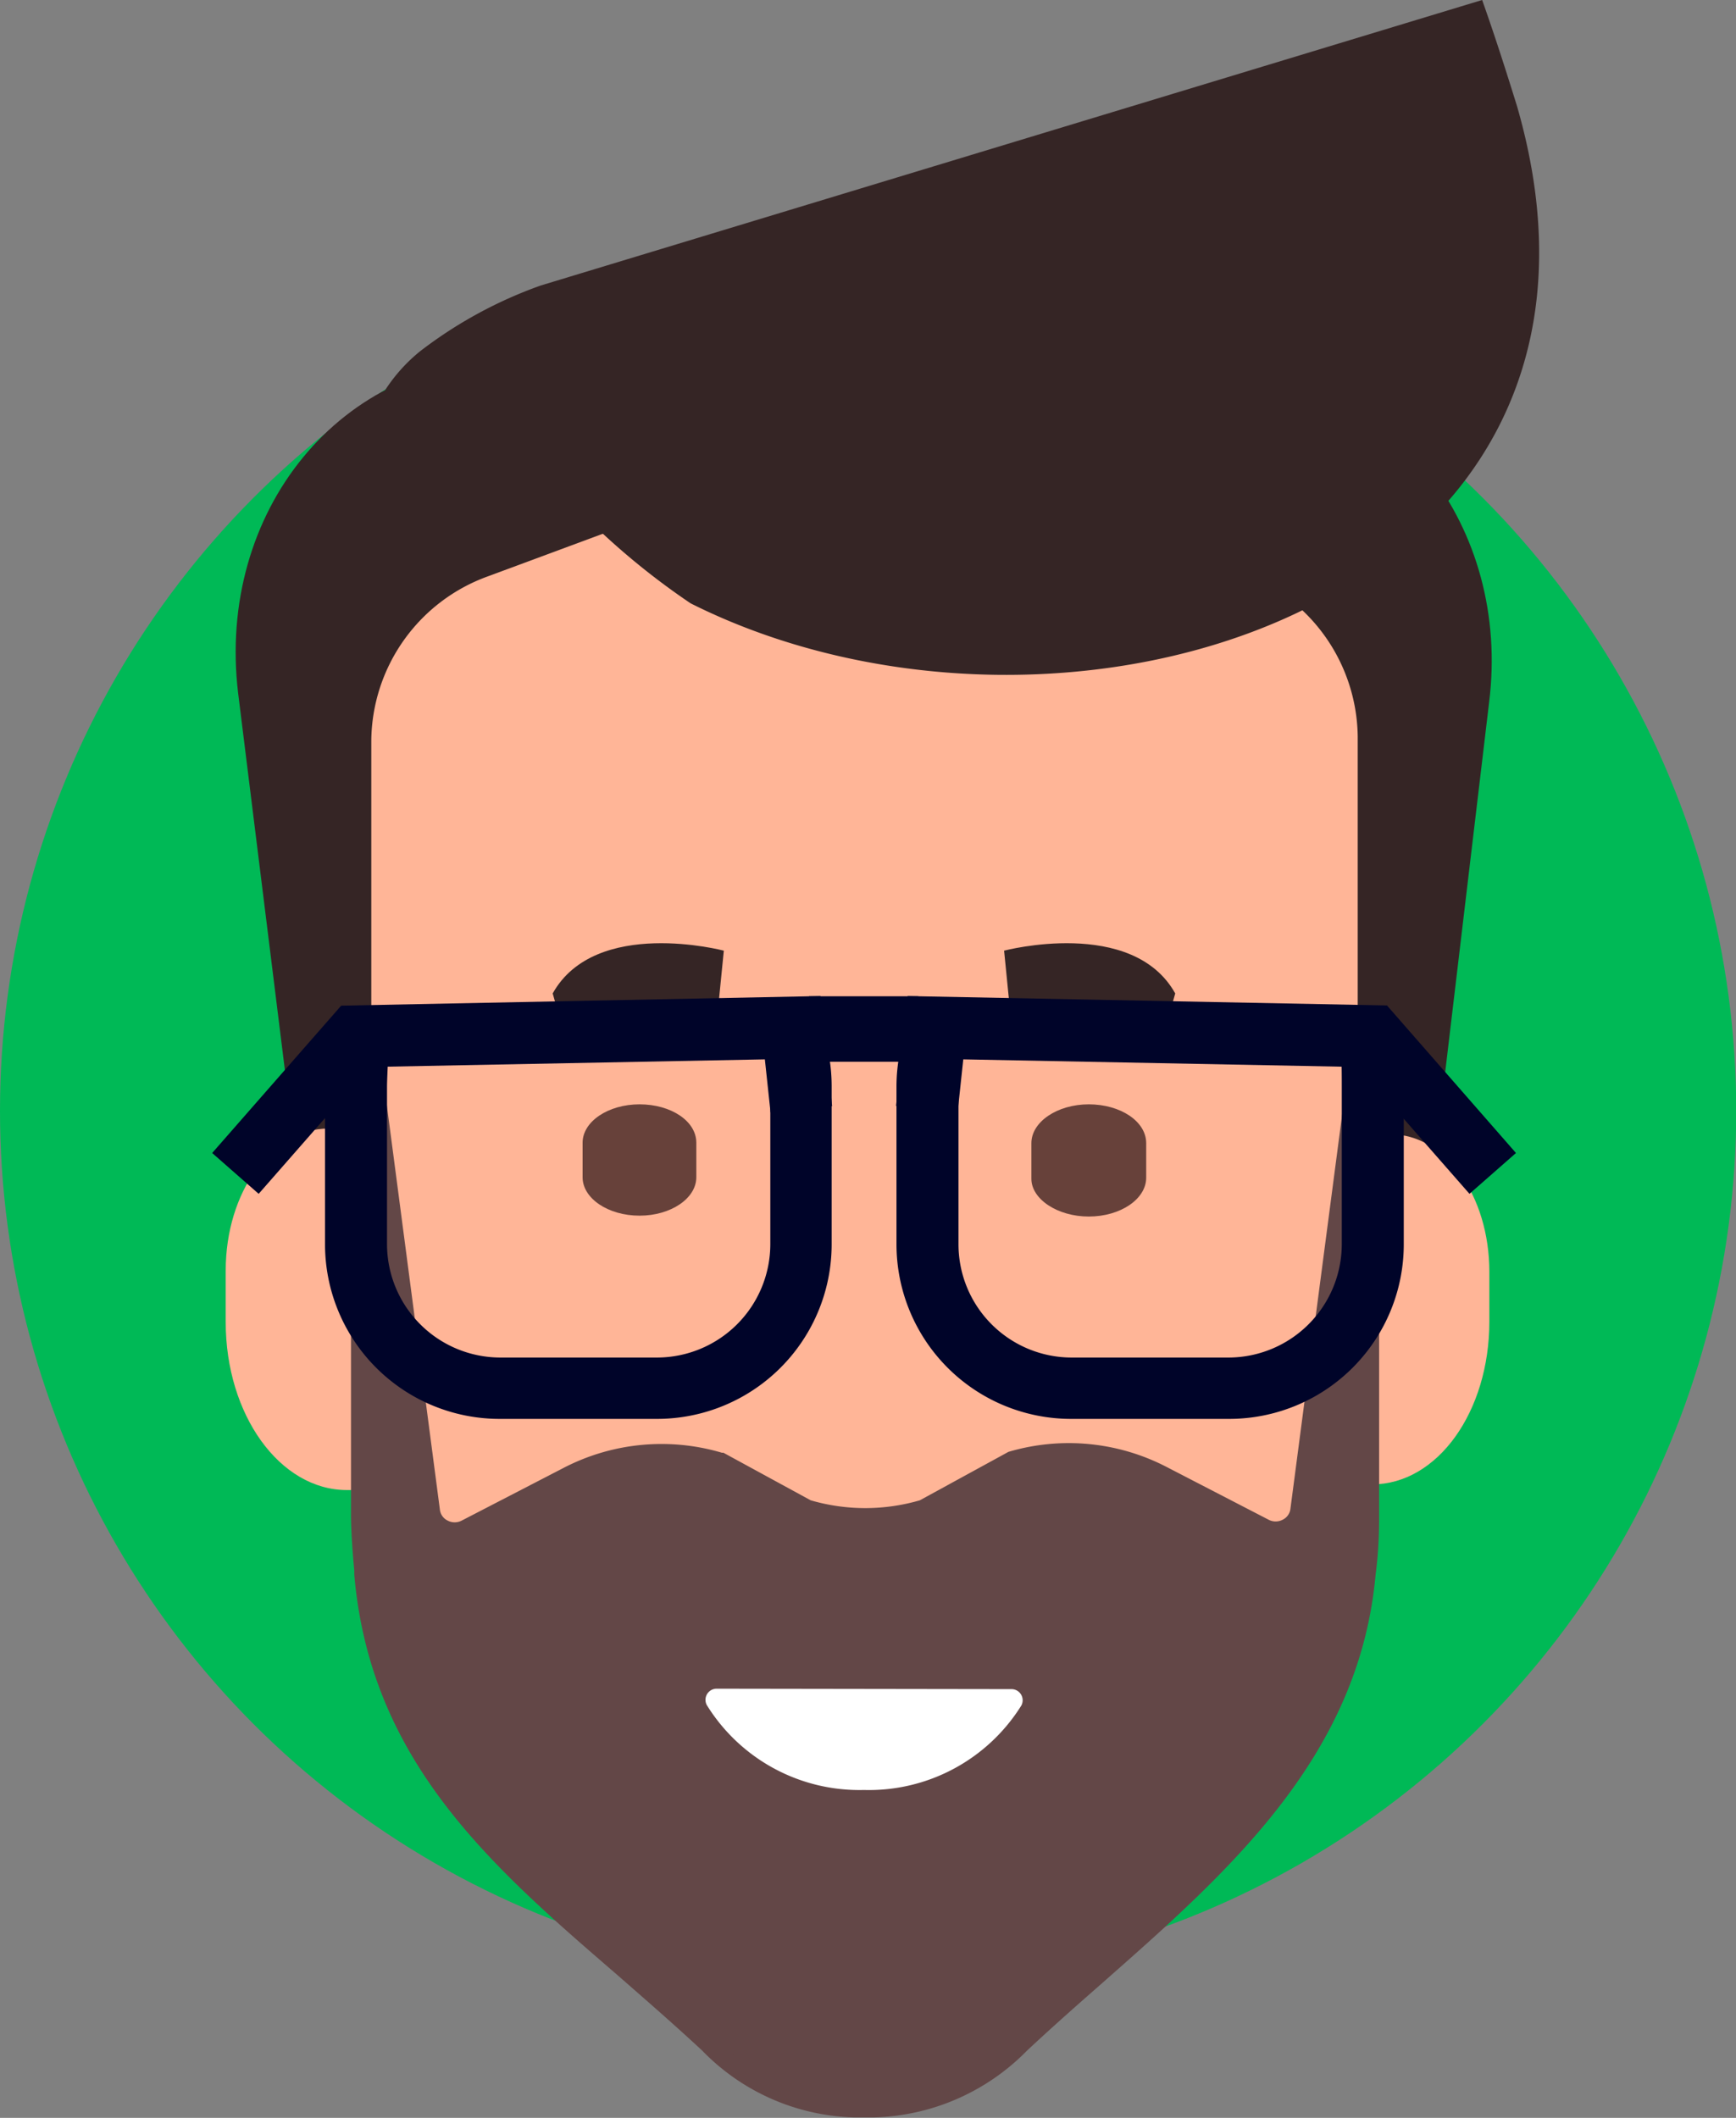 <svg xmlns="http://www.w3.org/2000/svg" width="79.53" height="97.02" viewBox="0 0 79.53 97.02">
  <rect x="0" y="0" width="79.53" height="97.02" fill="#808080" stroke="none"/>
  <title>Asset 2</title>
  <g id="793f75ad-49af-4b33-9dcb-193cf67daa6c" data-name="Layer 2">
    <g id="6fc8ddb1-2dcf-4956-9ac8-66af7509dcdf" data-name="Layer 1">
      <g id="d51de6d6-8c5b-4b0a-9aa1-2b158a1bbee6" data-name="Layer 15">
        <circle cx="39.77" cy="50.89" r="39.77" fill="#00b956"/>
        <g>
          <path d="M50.35,70.52V89.24L28.81,83.87V70.52a9,9,0,0,1,9-9h3.59A9,9,0,0,1,50.35,70.52Z" fill="#ef9f8a"/>
          <g>
            <path d="M52.73,71l-25.5.42c-6.24.1-12-4.44-12.69-10.4L10.91,31.76c-1-8.3,4.69-15.42,12.71-15.29l32.6.54c7.63.12,13,7.17,12,15.16L64.85,60.54C64.16,66.34,58.74,70.93,52.73,71Z" fill="#352525"/>
            <path d="M62.2,33.74v33.2c0,.52,0,1.53-.15,2.75-.25,3.14-.81,7.67-1.67,8.7L47.5,91.91A8.42,8.42,0,0,1,41,95H38.63A8.46,8.46,0,0,1,32.17,92L18.86,78.41c-1-1.22-1.67-7.27-1.85-10.25,0-.54,0-1,0-1.28V33.93a8.08,8.08,0,0,1,5.35-7.53l13.49-5a8.16,8.16,0,0,1,2.13-.5,8.49,8.49,0,0,1,3.5.37l15.05,4.85A8.09,8.09,0,0,1,62.2,33.74Z" fill="#ffb597"/>
            <path d="M69.5,4.87C69,3.26,68.48,1.63,67.9,0L24.77,13.08a20.08,20.08,0,0,0-5.51,3A7.58,7.58,0,0,0,17,24.87c3.4,1,6.89,0,10.33-.57l.13,0a33.06,33.06,0,0,0,4.18,3.34C48.66,36.18,76.13,27.83,69.5,4.87Z" fill="#352525"/>
            <g>
              <path d="M18.44,68.26H15.89c-3.07,0-5.55-3.45-5.55-7.69V58.2c0-3.59,2.1-6.5,4.69-6.5h3.41Z" fill="#ffb597"/>
              <path d="M60.38,68h2.48c3,0,5.37-3.34,5.37-7.45V58.26c0-3.48-2-6.3-4.54-6.3H60.38Z" fill="#ffb597"/>
            </g>
            <g>
              <path d="M62.71,49.64V69.42c0,.5,0,1.49-.15,2.67-.88,9.83-9.13,15.29-15.86,21.58a9.7,9.7,0,0,1-6.71,3s-.81,0-.81,0a9.6,9.6,0,0,1-6.71-2.94C25.28,87,17.52,82.32,16.61,72.09c0-.06,0-.12,0-.19-.1-1.1-.15-2-.15-2.48V49.64a.36.36,0,0,1,.72,0l2,15.05.6,4.54A1.08,1.08,0,0,0,21.3,70L26,67.6a9.35,9.35,0,0,1,7-.66l4,2.2a9.27,9.27,0,0,0,5.27,0l4-2.2a9.35,9.35,0,0,1,7,.66L57.87,70a1.08,1.08,0,0,0,1.57-.82L59.86,66,62,49.6A.35.35,0,0,1,62.71,49.64Z" fill="#634747"/>
              <path d="M39.92,97c-.34,0-.59,0-.76,0h0a10.07,10.07,0,0,1-7-3.07c-1.29-1.2-2.64-2.37-3.93-3.5-5.8-5-11.27-9.79-12-18.3,0,0,0-.06,0-.1v-.09c-.11-1.15-.15-2.08-.15-2.52V49.64a.75.75,0,0,1,1.5-.09l2.57,19.59a.64.64,0,0,0,.36.52.69.69,0,0,0,.64,0l4.66-2.41a9.74,9.74,0,0,1,7.26-.7l.07,0,4,2.18a8.94,8.94,0,0,0,5,0l4.06-2.22a9.74,9.74,0,0,1,7.26.7l4.66,2.41a.69.69,0,0,0,.64,0,.64.64,0,0,0,.36-.52l2.57-19.59a.75.75,0,0,1,1.49.09V69.42c0,.5,0,1.5-.16,2.71-.75,8.34-6.73,13.61-12.53,18.72-1.14,1-2.33,2.05-3.45,3.1A10.18,10.18,0,0,1,40,97Zm-.35-.78H40a9.37,9.37,0,0,0,6.43-2.84c1.15-1.07,2.33-2.12,3.49-3.13,5.67-5,11.54-10.18,12.26-18.21.11-1.18.15-2.16.15-2.64V50.19l-2.49,19a1.48,1.48,0,0,1-2.14,1.12L53,68a8.89,8.89,0,0,0-6.63-.65l-4.07,2.21a9.51,9.51,0,0,1-5.49,0l-.08,0-4-2.18a8.89,8.89,0,0,0-6.63.65l-4.66,2.41a1.48,1.48,0,0,1-2.14-1.12L16.78,49.65l.06,19.77c0,.43,0,1.32.14,2.45a.77.77,0,0,1,0,.1v.09c.73,8.2,5.84,12.64,11.76,17.79,1.3,1.13,2.65,2.3,4,3.54a9.36,9.36,0,0,0,6.46,2.83Z" fill="#634747"/>
            </g>
          </g>
          <g>
            <g id="408d244e-5281-4163-867f-e5d67a7532d5">
              <path d="M25.32,45.51l.78,2.75s4.31-2.75,6.67-.79l.39-3.92S27.28,42,25.32,45.51Z" fill="#352525"/>
            </g>
            <g id="044f88e5-5841-4015-b359-35faef5975f6">
              <path d="M53.84,45.51l-.78,2.75s-4.32-2.75-6.67-.79L46,43.55S51.88,42,53.84,45.51Z" fill="#352525"/>
            </g>
          </g>
          <g id="d63a005e-cb5f-4b0f-95c2-7bea075f2086">
            <path d="M32.83,77.36a.51.51,0,0,0-.45.75A8.22,8.22,0,0,0,39.58,82a8.23,8.23,0,0,0,7.21-3.87.51.51,0,0,0-.45-.75Z" fill="#fff"/>
          </g>
          <g id="1b01783b-c3c8-4739-928b-f20a7b68e72f">
            <path d="M49.88,55.73h0c1.45,0,2.63-.8,2.63-1.78V52.37c0-1-1.18-1.78-2.63-1.78h0c-1.44,0-2.63.8-2.63,1.78V54C47.25,54.93,48.44,55.73,49.88,55.73Z" fill="#67413a"/>
          </g>
          <g id="86536cf3-e2d8-4bca-9961-8c22f772be88">
            <path d="M29.3,55.69h0c1.43,0,2.6-.79,2.6-1.76V52.35c0-1-1.17-1.76-2.6-1.76h0c-1.44,0-2.61.79-2.61,1.76v1.58C26.69,54.9,27.86,55.69,29.3,55.69Z" fill="#67413a"/>
          </g>
          <g>
            <g>
              <path d="M30.1,65H22.89a8,8,0,0,1-8-8v-7.2s0-2,.13-2.58l2.79.52c0,.27-.08,1.58-.08,2.06V57a5.2,5.2,0,0,0,5.19,5.19H30.1A5.2,5.2,0,0,0,35.29,57v-7.2A5.39,5.39,0,0,0,35,48.14c-.05-.16-.13-.33-.2-.5l2.63-1.09c.09.23.19.46.27.7a8.09,8.09,0,0,1,.4,2.52V57A8,8,0,0,1,30.1,65Z" fill="#000429"/>
              <polygon points="11.85 54.69 9.72 52.82 15.63 46.07 37.59 45.63 38.12 50.67 35.3 50.96 35.04 48.53 16.94 48.88 11.85 54.69" fill="#000429"/>
            </g>
            <g id="fc7e52f8-0c89-4f18-a025-35c782b7688d">
              <path d="M56.28,65H49.07a8,8,0,0,1-8-8v-7.2a7.94,7.94,0,0,1,.4-2.51c.08-.25.18-.48.27-.71l2.62,1.08c-.06.17-.14.35-.2.53a5.11,5.11,0,0,0-.25,1.61V57a5.19,5.19,0,0,0,5.19,5.19h7.21A5.2,5.2,0,0,0,61.47,57v-7.2c0-.48,0-1.78-.08-2.06l2.79-.52c.11.6.13,2.56.13,2.58V57A8,8,0,0,1,56.28,65Z" fill="#000429"/>
              <polygon points="67.32 54.69 62.23 48.88 44.13 48.53 43.87 50.96 41.05 50.66 41.58 45.63 63.54 46.06 69.45 52.82 67.32 54.69" fill="#000429"/>
            </g>
          </g>
          <rect x="37.06" y="45.64" width="5.01" height="3" fill="#000429"/>
        </g>
      </g>
    </g>
  </g>
</svg>
